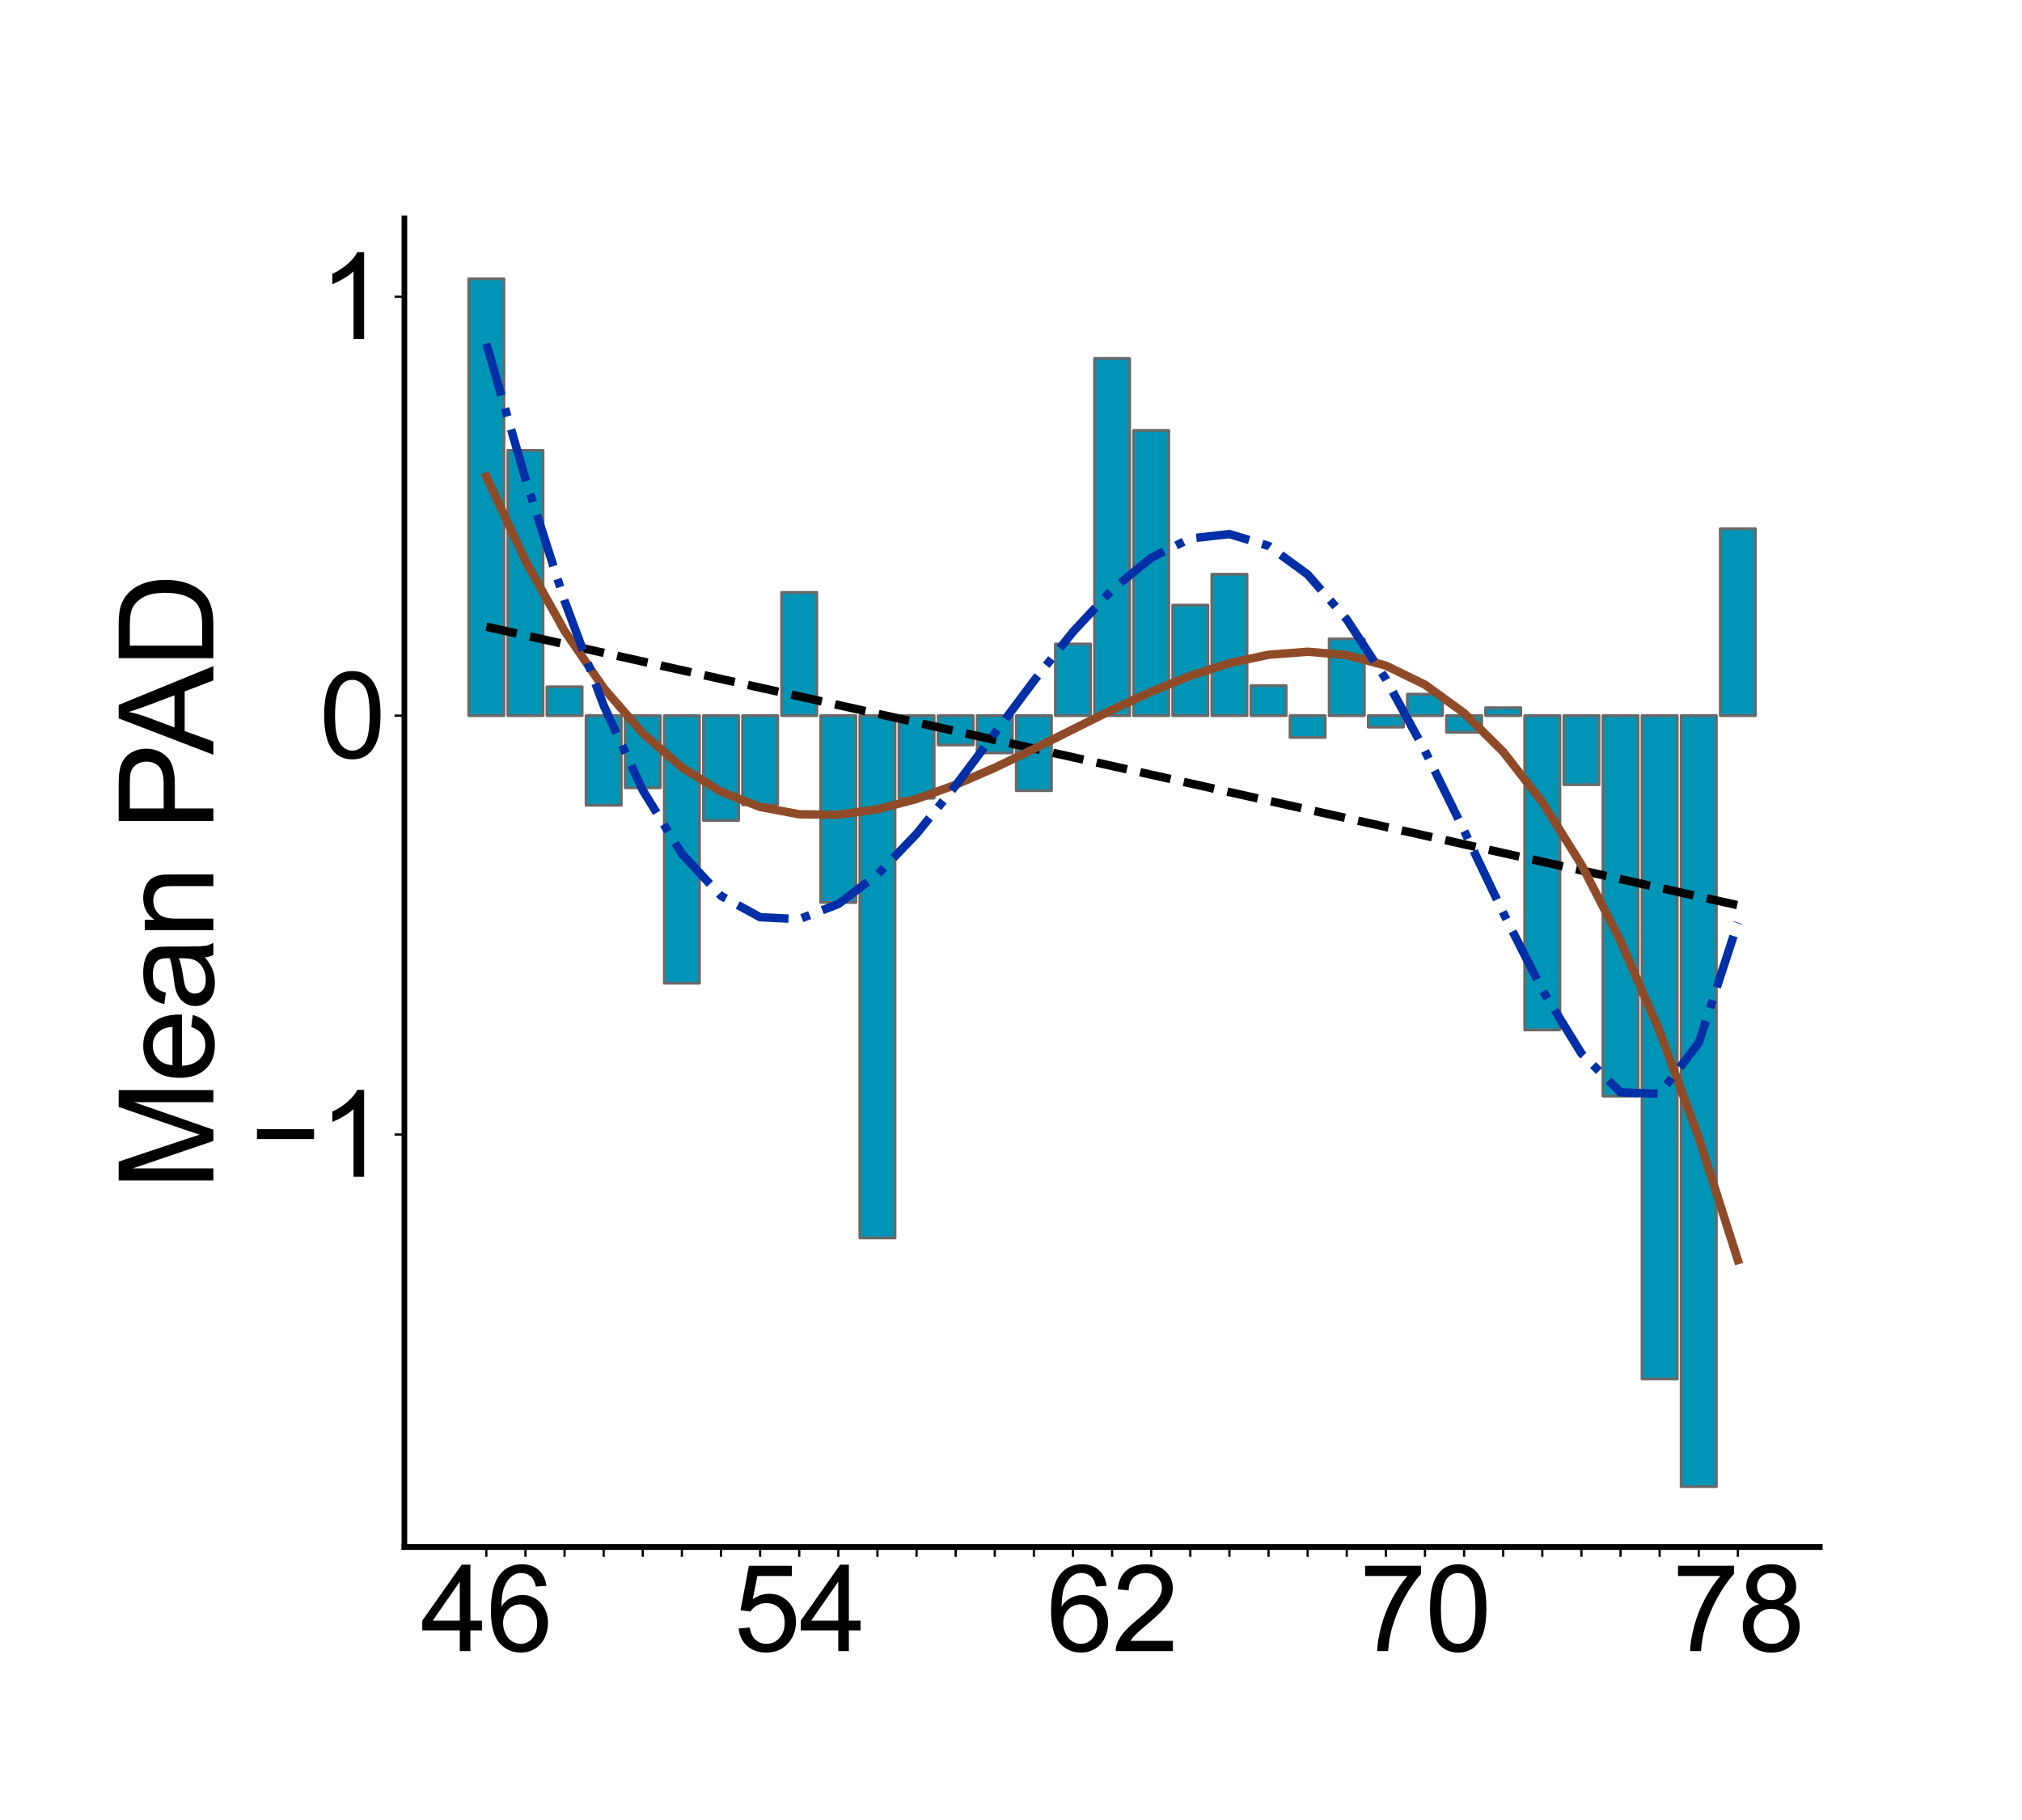 <?xml version="1.0" encoding="utf-8" standalone="no"?>
<!DOCTYPE svg PUBLIC "-//W3C//DTD SVG 1.1//EN"
  "http://www.w3.org/Graphics/SVG/1.1/DTD/svg11.dtd">
<svg xmlns:xlink="http://www.w3.org/1999/xlink" width="720pt" height="648pt" viewBox="0 0 720 648" xmlns="http://www.w3.org/2000/svg" version="1.1">
 <defs>
  <style type="text/css">*{stroke-linejoin: round; stroke-linecap: butt}</style>
 </defs>
 <g id="figure_1">
  <g id="patch_1">
   <path d="M 0 648 
L 720 648 
L 720 0 
L 0 0 
L 0 648 
z
" style="fill: none"/>
  </g>
  <g id="axes_1">
   <g id="patch_2">
    <path d="M 144 550.8 
L 648 550.8 
L 648 77.76 
L 144 77.76 
L 144 550.8 
z
" style="fill: none"/>
   </g>
   <g id="patch_3">
    <path d="M 166.909 254.801 
L 179.443 254.801 
L 179.443 99.262 
L 166.909 99.262 
z
" clip-path="url(#p1535249980)" style="fill: #0095b6; stroke: #696969; stroke-linejoin: miter"/>
   </g>
   <g id="patch_4">
    <path d="M 180.836 254.801 
L 193.369 254.801 
L 193.369 160.35 
L 180.836 160.35 
z
" clip-path="url(#p1535249980)" style="fill: #0095b6; stroke: #696969; stroke-linejoin: miter"/>
   </g>
   <g id="patch_5">
    <path d="M 194.762 254.801 
L 207.296 254.801 
L 207.296 244.539 
L 194.762 244.539 
z
" clip-path="url(#p1535249980)" style="fill: #0095b6; stroke: #696969; stroke-linejoin: miter"/>
   </g>
   <g id="patch_6">
    <path d="M 208.689 254.801 
L 221.222 254.801 
L 221.222 286.707 
L 208.689 286.707 
z
" clip-path="url(#p1535249980)" style="fill: #0095b6; stroke: #696969; stroke-linejoin: miter"/>
   </g>
   <g id="patch_7">
    <path d="M 222.615 254.801 
L 235.149 254.801 
L 235.149 280.5 
L 222.615 280.5 
z
" clip-path="url(#p1535249980)" style="fill: #0095b6; stroke: #696969; stroke-linejoin: miter"/>
   </g>
   <g id="patch_8">
    <path d="M 236.542 254.801 
L 249.075 254.801 
L 249.075 350.071 
L 236.542 350.071 
z
" clip-path="url(#p1535249980)" style="fill: #0095b6; stroke: #696969; stroke-linejoin: miter"/>
   </g>
   <g id="patch_9">
    <path d="M 250.468 254.801 
L 263.002 254.801 
L 263.002 292.127 
L 250.468 292.127 
z
" clip-path="url(#p1535249980)" style="fill: #0095b6; stroke: #696969; stroke-linejoin: miter"/>
   </g>
   <g id="patch_10">
    <path d="M 264.395 254.801 
L 276.928 254.801 
L 276.928 286.569 
L 264.395 286.569 
z
" clip-path="url(#p1535249980)" style="fill: #0095b6; stroke: #696969; stroke-linejoin: miter"/>
   </g>
   <g id="patch_11">
    <path d="M 278.321 254.801 
L 290.855 254.801 
L 290.855 210.912 
L 278.321 210.912 
z
" clip-path="url(#p1535249980)" style="fill: #0095b6; stroke: #696969; stroke-linejoin: miter"/>
   </g>
   <g id="patch_12">
    <path d="M 292.248 254.801 
L 304.781 254.801 
L 304.781 321.318 
L 292.248 321.318 
z
" clip-path="url(#p1535249980)" style="fill: #0095b6; stroke: #696969; stroke-linejoin: miter"/>
   </g>
   <g id="patch_13">
    <path d="M 306.174 254.801 
L 318.708 254.801 
L 318.708 440.773 
L 306.174 440.773 
z
" clip-path="url(#p1535249980)" style="fill: #0095b6; stroke: #696969; stroke-linejoin: miter"/>
   </g>
   <g id="patch_14">
    <path d="M 320.101 254.801 
L 332.634 254.801 
L 332.634 284.191 
L 320.101 284.191 
z
" clip-path="url(#p1535249980)" style="fill: #0095b6; stroke: #696969; stroke-linejoin: miter"/>
   </g>
   <g id="patch_15">
    <path d="M 334.027 254.801 
L 346.561 254.801 
L 346.561 265.253 
L 334.027 265.253 
z
" clip-path="url(#p1535249980)" style="fill: #0095b6; stroke: #696969; stroke-linejoin: miter"/>
   </g>
   <g id="patch_16">
    <path d="M 347.954 254.801 
L 360.487 254.801 
L 360.487 268.077 
L 347.954 268.077 
z
" clip-path="url(#p1535249980)" style="fill: #0095b6; stroke: #696969; stroke-linejoin: miter"/>
   </g>
   <g id="patch_17">
    <path d="M 361.88 254.801 
L 374.414 254.801 
L 374.414 281.504 
L 361.88 281.504 
z
" clip-path="url(#p1535249980)" style="fill: #0095b6; stroke: #696969; stroke-linejoin: miter"/>
   </g>
   <g id="patch_18">
    <path d="M 375.807 254.801 
L 388.34 254.801 
L 388.34 229.277 
L 375.807 229.277 
z
" clip-path="url(#p1535249980)" style="fill: #0095b6; stroke: #696969; stroke-linejoin: miter"/>
   </g>
   <g id="patch_19">
    <path d="M 389.733 254.801 
L 402.267 254.801 
L 402.267 127.591 
L 389.733 127.591 
z
" clip-path="url(#p1535249980)" style="fill: #0095b6; stroke: #696969; stroke-linejoin: miter"/>
   </g>
   <g id="patch_20">
    <path d="M 403.66 254.801 
L 416.193 254.801 
L 416.193 153.235 
L 403.66 153.235 
z
" clip-path="url(#p1535249980)" style="fill: #0095b6; stroke: #696969; stroke-linejoin: miter"/>
   </g>
   <g id="patch_21">
    <path d="M 417.586 254.801 
L 430.12 254.801 
L 430.12 215.449 
L 417.586 215.449 
z
" clip-path="url(#p1535249980)" style="fill: #0095b6; stroke: #696969; stroke-linejoin: miter"/>
   </g>
   <g id="patch_22">
    <path d="M 431.513 254.801 
L 444.046 254.801 
L 444.046 204.44 
L 431.513 204.44 
z
" clip-path="url(#p1535249980)" style="fill: #0095b6; stroke: #696969; stroke-linejoin: miter"/>
   </g>
   <g id="patch_23">
    <path d="M 445.439 254.801 
L 457.973 254.801 
L 457.973 244.115 
L 445.439 244.115 
z
" clip-path="url(#p1535249980)" style="fill: #0095b6; stroke: #696969; stroke-linejoin: miter"/>
   </g>
   <g id="patch_24">
    <path d="M 459.366 254.801 
L 471.899 254.801 
L 471.899 262.555 
L 459.366 262.555 
z
" clip-path="url(#p1535249980)" style="fill: #0095b6; stroke: #696969; stroke-linejoin: miter"/>
   </g>
   <g id="patch_25">
    <path d="M 473.292 254.801 
L 485.826 254.801 
L 485.826 227.473 
L 473.292 227.473 
z
" clip-path="url(#p1535249980)" style="fill: #0095b6; stroke: #696969; stroke-linejoin: miter"/>
   </g>
   <g id="patch_26">
    <path d="M 487.219 254.801 
L 499.752 254.801 
L 499.752 258.89 
L 487.219 258.89 
z
" clip-path="url(#p1535249980)" style="fill: #0095b6; stroke: #696969; stroke-linejoin: miter"/>
   </g>
   <g id="patch_27">
    <path d="M 501.145 254.801 
L 513.679 254.801 
L 513.679 247.142 
L 501.145 247.142 
z
" clip-path="url(#p1535249980)" style="fill: #0095b6; stroke: #696969; stroke-linejoin: miter"/>
   </g>
   <g id="patch_28">
    <path d="M 515.072 254.801 
L 527.605 254.801 
L 527.605 260.721 
L 515.072 260.721 
z
" clip-path="url(#p1535249980)" style="fill: #0095b6; stroke: #696969; stroke-linejoin: miter"/>
   </g>
   <g id="patch_29">
    <path d="M 528.998 254.801 
L 541.532 254.801 
L 541.532 251.99 
L 528.998 251.99 
z
" clip-path="url(#p1535249980)" style="fill: #0095b6; stroke: #696969; stroke-linejoin: miter"/>
   </g>
   <g id="patch_30">
    <path d="M 542.925 254.801 
L 555.458 254.801 
L 555.458 366.692 
L 542.925 366.692 
z
" clip-path="url(#p1535249980)" style="fill: #0095b6; stroke: #696969; stroke-linejoin: miter"/>
   </g>
   <g id="patch_31">
    <path d="M 556.851 254.801 
L 569.385 254.801 
L 569.385 279.379 
L 556.851 279.379 
z
" clip-path="url(#p1535249980)" style="fill: #0095b6; stroke: #696969; stroke-linejoin: miter"/>
   </g>
   <g id="patch_32">
    <path d="M 570.778 254.801 
L 583.311 254.801 
L 583.311 390.278 
L 570.778 390.278 
z
" clip-path="url(#p1535249980)" style="fill: #0095b6; stroke: #696969; stroke-linejoin: miter"/>
   </g>
   <g id="patch_33">
    <path d="M 584.704 254.801 
L 597.238 254.801 
L 597.238 490.95 
L 584.704 490.95 
z
" clip-path="url(#p1535249980)" style="fill: #0095b6; stroke: #696969; stroke-linejoin: miter"/>
   </g>
   <g id="patch_34">
    <path d="M 598.631 254.801 
L 611.164 254.801 
L 611.164 529.298 
L 598.631 529.298 
z
" clip-path="url(#p1535249980)" style="fill: #0095b6; stroke: #696969; stroke-linejoin: miter"/>
   </g>
   <g id="patch_35">
    <path d="M 612.557 254.801 
L 625.091 254.801 
L 625.091 188.267 
L 612.557 188.267 
z
" clip-path="url(#p1535249980)" style="fill: #0095b6; stroke: #696969; stroke-linejoin: miter"/>
   </g>
   <g id="matplotlib.axis_1">
    <g id="xtick_1">
     <g id="line2d_1">
      <defs>
       <path id="me3b16b4f31" d="M 0 0 
L 0 3.5 
" style="stroke: #000000; stroke-width: 0.8"/>
      </defs>
      <g>
       <use xlink:href="#me3b16b4f31" x="173.176" y="550.8" style="stroke: #000000; stroke-width: 0.8"/>
      </g>
     </g>
     <g id="text_1">
      <!-- 46 -->
      <g transform="translate(149.82 587.863)scale(0.42 -0.42)">
       <defs>
        <path id="ArialMT-34" d="M 2069 0 
L 2069 1097 
L 81 1097 
L 81 1613 
L 2172 4581 
L 2631 4581 
L 2631 1613 
L 3250 1613 
L 3250 1097 
L 2631 1097 
L 2631 0 
L 2069 0 
z
M 2069 1613 
L 2069 3678 
L 634 1613 
L 2069 1613 
z
" transform="scale(0.016)"/>
        <path id="ArialMT-36" d="M 3184 3459 
L 2625 3416 
Q 2550 3747 2413 3897 
Q 2184 4138 1850 4138 
Q 1581 4138 1378 3988 
Q 1113 3794 959 3422 
Q 806 3050 800 2363 
Q 1003 2672 1297 2822 
Q 1591 2972 1913 2972 
Q 2475 2972 2870 2558 
Q 3266 2144 3266 1488 
Q 3266 1056 3080 686 
Q 2894 316 2569 119 
Q 2244 -78 1831 -78 
Q 1128 -78 684 439 
Q 241 956 241 2144 
Q 241 3472 731 4075 
Q 1159 4600 1884 4600 
Q 2425 4600 2770 4297 
Q 3116 3994 3184 3459 
z
M 888 1484 
Q 888 1194 1011 928 
Q 1134 663 1356 523 
Q 1578 384 1822 384 
Q 2178 384 2434 671 
Q 2691 959 2691 1453 
Q 2691 1928 2437 2201 
Q 2184 2475 1800 2475 
Q 1419 2475 1153 2201 
Q 888 1928 888 1484 
z
" transform="scale(0.016)"/>
       </defs>
       <use xlink:href="#ArialMT-34"/>
       <use xlink:href="#ArialMT-36" x="55.615"/>
      </g>
     </g>
    </g>
    <g id="xtick_2">
     <g id="line2d_2">
      <g>
       <use xlink:href="#me3b16b4f31" x="187.103" y="550.8" style="stroke: #000000; stroke-width: 0.8"/>
      </g>
     </g>
    </g>
    <g id="xtick_3">
     <g id="line2d_3">
      <g>
       <use xlink:href="#me3b16b4f31" x="201.029" y="550.8" style="stroke: #000000; stroke-width: 0.8"/>
      </g>
     </g>
    </g>
    <g id="xtick_4">
     <g id="line2d_4">
      <g>
       <use xlink:href="#me3b16b4f31" x="214.956" y="550.8" style="stroke: #000000; stroke-width: 0.8"/>
      </g>
     </g>
    </g>
    <g id="xtick_5">
     <g id="line2d_5">
      <g>
       <use xlink:href="#me3b16b4f31" x="228.882" y="550.8" style="stroke: #000000; stroke-width: 0.8"/>
      </g>
     </g>
    </g>
    <g id="xtick_6">
     <g id="line2d_6">
      <g>
       <use xlink:href="#me3b16b4f31" x="242.809" y="550.8" style="stroke: #000000; stroke-width: 0.8"/>
      </g>
     </g>
    </g>
    <g id="xtick_7">
     <g id="line2d_7">
      <g>
       <use xlink:href="#me3b16b4f31" x="256.735" y="550.8" style="stroke: #000000; stroke-width: 0.8"/>
      </g>
     </g>
    </g>
    <g id="xtick_8">
     <g id="line2d_8">
      <g>
       <use xlink:href="#me3b16b4f31" x="270.662" y="550.8" style="stroke: #000000; stroke-width: 0.8"/>
      </g>
     </g>
    </g>
    <g id="xtick_9">
     <g id="line2d_9">
      <g>
       <use xlink:href="#me3b16b4f31" x="284.588" y="550.8" style="stroke: #000000; stroke-width: 0.8"/>
      </g>
     </g>
     <g id="text_2">
      <!-- 54 -->
      <g transform="translate(261.232 587.863)scale(0.42 -0.42)">
       <defs>
        <path id="ArialMT-35" d="M 266 1200 
L 856 1250 
Q 922 819 1161 601 
Q 1400 384 1738 384 
Q 2144 384 2425 690 
Q 2706 997 2706 1503 
Q 2706 1984 2436 2262 
Q 2166 2541 1728 2541 
Q 1456 2541 1237 2417 
Q 1019 2294 894 2097 
L 366 2166 
L 809 4519 
L 3088 4519 
L 3088 3981 
L 1259 3981 
L 1013 2750 
Q 1425 3038 1878 3038 
Q 2478 3038 2890 2622 
Q 3303 2206 3303 1553 
Q 3303 931 2941 478 
Q 2500 -78 1738 -78 
Q 1113 -78 717 272 
Q 322 622 266 1200 
z
" transform="scale(0.016)"/>
       </defs>
       <use xlink:href="#ArialMT-35"/>
       <use xlink:href="#ArialMT-34" x="55.615"/>
      </g>
     </g>
    </g>
    <g id="xtick_10">
     <g id="line2d_10">
      <g>
       <use xlink:href="#me3b16b4f31" x="298.515" y="550.8" style="stroke: #000000; stroke-width: 0.8"/>
      </g>
     </g>
    </g>
    <g id="xtick_11">
     <g id="line2d_11">
      <g>
       <use xlink:href="#me3b16b4f31" x="312.441" y="550.8" style="stroke: #000000; stroke-width: 0.8"/>
      </g>
     </g>
    </g>
    <g id="xtick_12">
     <g id="line2d_12">
      <g>
       <use xlink:href="#me3b16b4f31" x="326.368" y="550.8" style="stroke: #000000; stroke-width: 0.8"/>
      </g>
     </g>
    </g>
    <g id="xtick_13">
     <g id="line2d_13">
      <g>
       <use xlink:href="#me3b16b4f31" x="340.294" y="550.8" style="stroke: #000000; stroke-width: 0.8"/>
      </g>
     </g>
    </g>
    <g id="xtick_14">
     <g id="line2d_14">
      <g>
       <use xlink:href="#me3b16b4f31" x="354.221" y="550.8" style="stroke: #000000; stroke-width: 0.8"/>
      </g>
     </g>
    </g>
    <g id="xtick_15">
     <g id="line2d_15">
      <g>
       <use xlink:href="#me3b16b4f31" x="368.147" y="550.8" style="stroke: #000000; stroke-width: 0.8"/>
      </g>
     </g>
    </g>
    <g id="xtick_16">
     <g id="line2d_16">
      <g>
       <use xlink:href="#me3b16b4f31" x="382.074" y="550.8" style="stroke: #000000; stroke-width: 0.8"/>
      </g>
     </g>
    </g>
    <g id="xtick_17">
     <g id="line2d_17">
      <g>
       <use xlink:href="#me3b16b4f31" x="396" y="550.8" style="stroke: #000000; stroke-width: 0.8"/>
      </g>
     </g>
     <g id="text_3">
      <!-- 62 -->
      <g transform="translate(372.644 587.863)scale(0.42 -0.42)">
       <defs>
        <path id="ArialMT-32" d="M 3222 541 
L 3222 0 
L 194 0 
Q 188 203 259 391 
Q 375 700 629 1000 
Q 884 1300 1366 1694 
Q 2113 2306 2375 2664 
Q 2638 3022 2638 3341 
Q 2638 3675 2398 3904 
Q 2159 4134 1775 4134 
Q 1369 4134 1125 3890 
Q 881 3647 878 3216 
L 300 3275 
Q 359 3922 746 4261 
Q 1134 4600 1788 4600 
Q 2447 4600 2831 4234 
Q 3216 3869 3216 3328 
Q 3216 3053 3103 2787 
Q 2991 2522 2730 2228 
Q 2469 1934 1863 1422 
Q 1356 997 1212 845 
Q 1069 694 975 541 
L 3222 541 
z
" transform="scale(0.016)"/>
       </defs>
       <use xlink:href="#ArialMT-36"/>
       <use xlink:href="#ArialMT-32" x="55.615"/>
      </g>
     </g>
    </g>
    <g id="xtick_18">
     <g id="line2d_18">
      <g>
       <use xlink:href="#me3b16b4f31" x="409.926" y="550.8" style="stroke: #000000; stroke-width: 0.8"/>
      </g>
     </g>
    </g>
    <g id="xtick_19">
     <g id="line2d_19">
      <g>
       <use xlink:href="#me3b16b4f31" x="423.853" y="550.8" style="stroke: #000000; stroke-width: 0.8"/>
      </g>
     </g>
    </g>
    <g id="xtick_20">
     <g id="line2d_20">
      <g>
       <use xlink:href="#me3b16b4f31" x="437.779" y="550.8" style="stroke: #000000; stroke-width: 0.8"/>
      </g>
     </g>
    </g>
    <g id="xtick_21">
     <g id="line2d_21">
      <g>
       <use xlink:href="#me3b16b4f31" x="451.706" y="550.8" style="stroke: #000000; stroke-width: 0.8"/>
      </g>
     </g>
    </g>
    <g id="xtick_22">
     <g id="line2d_22">
      <g>
       <use xlink:href="#me3b16b4f31" x="465.632" y="550.8" style="stroke: #000000; stroke-width: 0.8"/>
      </g>
     </g>
    </g>
    <g id="xtick_23">
     <g id="line2d_23">
      <g>
       <use xlink:href="#me3b16b4f31" x="479.559" y="550.8" style="stroke: #000000; stroke-width: 0.8"/>
      </g>
     </g>
    </g>
    <g id="xtick_24">
     <g id="line2d_24">
      <g>
       <use xlink:href="#me3b16b4f31" x="493.485" y="550.8" style="stroke: #000000; stroke-width: 0.8"/>
      </g>
     </g>
    </g>
    <g id="xtick_25">
     <g id="line2d_25">
      <g>
       <use xlink:href="#me3b16b4f31" x="507.412" y="550.8" style="stroke: #000000; stroke-width: 0.8"/>
      </g>
     </g>
     <g id="text_4">
      <!-- 70 -->
      <g transform="translate(484.056 587.863)scale(0.42 -0.42)">
       <defs>
        <path id="ArialMT-37" d="M 303 3981 
L 303 4522 
L 3269 4522 
L 3269 4084 
Q 2831 3619 2401 2847 
Q 1972 2075 1738 1259 
Q 1569 684 1522 0 
L 944 0 
Q 953 541 1156 1306 
Q 1359 2072 1739 2783 
Q 2119 3494 2547 3981 
L 303 3981 
z
" transform="scale(0.016)"/>
        <path id="ArialMT-30" d="M 266 2259 
Q 266 3072 433 3567 
Q 600 4063 929 4331 
Q 1259 4600 1759 4600 
Q 2128 4600 2406 4451 
Q 2684 4303 2865 4023 
Q 3047 3744 3150 3342 
Q 3253 2941 3253 2259 
Q 3253 1453 3087 958 
Q 2922 463 2592 192 
Q 2263 -78 1759 -78 
Q 1097 -78 719 397 
Q 266 969 266 2259 
z
M 844 2259 
Q 844 1131 1108 757 
Q 1372 384 1759 384 
Q 2147 384 2411 759 
Q 2675 1134 2675 2259 
Q 2675 3391 2411 3762 
Q 2147 4134 1753 4134 
Q 1366 4134 1134 3806 
Q 844 3388 844 2259 
z
" transform="scale(0.016)"/>
       </defs>
       <use xlink:href="#ArialMT-37"/>
       <use xlink:href="#ArialMT-30" x="55.615"/>
      </g>
     </g>
    </g>
    <g id="xtick_26">
     <g id="line2d_26">
      <g>
       <use xlink:href="#me3b16b4f31" x="521.338" y="550.8" style="stroke: #000000; stroke-width: 0.8"/>
      </g>
     </g>
    </g>
    <g id="xtick_27">
     <g id="line2d_27">
      <g>
       <use xlink:href="#me3b16b4f31" x="535.265" y="550.8" style="stroke: #000000; stroke-width: 0.8"/>
      </g>
     </g>
    </g>
    <g id="xtick_28">
     <g id="line2d_28">
      <g>
       <use xlink:href="#me3b16b4f31" x="549.191" y="550.8" style="stroke: #000000; stroke-width: 0.8"/>
      </g>
     </g>
    </g>
    <g id="xtick_29">
     <g id="line2d_29">
      <g>
       <use xlink:href="#me3b16b4f31" x="563.118" y="550.8" style="stroke: #000000; stroke-width: 0.8"/>
      </g>
     </g>
    </g>
    <g id="xtick_30">
     <g id="line2d_30">
      <g>
       <use xlink:href="#me3b16b4f31" x="577.044" y="550.8" style="stroke: #000000; stroke-width: 0.8"/>
      </g>
     </g>
    </g>
    <g id="xtick_31">
     <g id="line2d_31">
      <g>
       <use xlink:href="#me3b16b4f31" x="590.971" y="550.8" style="stroke: #000000; stroke-width: 0.8"/>
      </g>
     </g>
    </g>
    <g id="xtick_32">
     <g id="line2d_32">
      <g>
       <use xlink:href="#me3b16b4f31" x="604.897" y="550.8" style="stroke: #000000; stroke-width: 0.8"/>
      </g>
     </g>
    </g>
    <g id="xtick_33">
     <g id="line2d_33">
      <g>
       <use xlink:href="#me3b16b4f31" x="618.824" y="550.8" style="stroke: #000000; stroke-width: 0.8"/>
      </g>
     </g>
     <g id="text_5">
      <!-- 78 -->
      <g transform="translate(595.468 587.863)scale(0.42 -0.42)">
       <defs>
        <path id="ArialMT-38" d="M 1131 2484 
Q 781 2613 612 2850 
Q 444 3088 444 3419 
Q 444 3919 803 4259 
Q 1163 4600 1759 4600 
Q 2359 4600 2725 4251 
Q 3091 3903 3091 3403 
Q 3091 3084 2923 2848 
Q 2756 2613 2416 2484 
Q 2838 2347 3058 2040 
Q 3278 1734 3278 1309 
Q 3278 722 2862 322 
Q 2447 -78 1769 -78 
Q 1091 -78 675 323 
Q 259 725 259 1325 
Q 259 1772 486 2073 
Q 713 2375 1131 2484 
z
M 1019 3438 
Q 1019 3113 1228 2906 
Q 1438 2700 1772 2700 
Q 2097 2700 2305 2904 
Q 2513 3109 2513 3406 
Q 2513 3716 2298 3927 
Q 2084 4138 1766 4138 
Q 1444 4138 1231 3931 
Q 1019 3725 1019 3438 
z
M 838 1322 
Q 838 1081 952 856 
Q 1066 631 1291 507 
Q 1516 384 1775 384 
Q 2178 384 2440 643 
Q 2703 903 2703 1303 
Q 2703 1709 2433 1975 
Q 2163 2241 1756 2241 
Q 1359 2241 1098 1978 
Q 838 1716 838 1322 
z
" transform="scale(0.016)"/>
       </defs>
       <use xlink:href="#ArialMT-37"/>
       <use xlink:href="#ArialMT-38" x="55.615"/>
      </g>
     </g>
    </g>
   </g>
   <g id="matplotlib.axis_2">
    <g id="ytick_1">
     <g id="line2d_34">
      <defs>
       <path id="m23316211fb" d="M 0 0 
L -3.5 0 
" style="stroke: #000000; stroke-width: 0.8"/>
      </defs>
      <g>
       <use xlink:href="#m23316211fb" x="144" y="403.94" style="stroke: #000000; stroke-width: 0.8"/>
      </g>
     </g>
     <g id="text_6">
      <!-- −1 -->
      <g transform="translate(89.113 418.971)scale(0.42 -0.42)">
       <defs>
        <path id="ArialMT-2212" d="M 3381 1997 
L 356 1997 
L 356 2522 
L 3381 2522 
L 3381 1997 
z
" transform="scale(0.016)"/>
        <path id="ArialMT-31" d="M 2384 0 
L 1822 0 
L 1822 3584 
Q 1619 3391 1289 3197 
Q 959 3003 697 2906 
L 697 3450 
Q 1169 3672 1522 3987 
Q 1875 4303 2022 4600 
L 2384 4600 
L 2384 0 
z
" transform="scale(0.016)"/>
       </defs>
       <use xlink:href="#ArialMT-2212"/>
       <use xlink:href="#ArialMT-31" x="58.398"/>
      </g>
     </g>
    </g>
    <g id="ytick_2">
     <g id="line2d_35">
      <g>
       <use xlink:href="#m23316211fb" x="144" y="254.801" style="stroke: #000000; stroke-width: 0.8"/>
      </g>
     </g>
     <g id="text_7">
      <!-- 0 -->
      <g transform="translate(113.644 269.833)scale(0.42 -0.42)">
       <use xlink:href="#ArialMT-30"/>
      </g>
     </g>
    </g>
    <g id="ytick_3">
     <g id="line2d_36">
      <g>
       <use xlink:href="#m23316211fb" x="144" y="105.662" style="stroke: #000000; stroke-width: 0.8"/>
      </g>
     </g>
     <g id="text_8">
      <!-- 1 -->
      <g transform="translate(113.644 120.694)scale(0.42 -0.42)">
       <use xlink:href="#ArialMT-31"/>
      </g>
     </g>
    </g>
    <g id="text_9">
     <!-- Mean PAD -->
     <g transform="translate(75.971 423.796)rotate(-90)scale(0.46 -0.46)">
      <defs>
       <path id="ArialMT-4d" d="M 475 0 
L 475 4581 
L 1388 4581 
L 2472 1338 
Q 2622 884 2691 659 
Q 2769 909 2934 1394 
L 4031 4581 
L 4847 4581 
L 4847 0 
L 4263 0 
L 4263 3834 
L 2931 0 
L 2384 0 
L 1059 3900 
L 1059 0 
L 475 0 
z
" transform="scale(0.016)"/>
       <path id="ArialMT-65" d="M 2694 1069 
L 3275 997 
Q 3138 488 2766 206 
Q 2394 -75 1816 -75 
Q 1088 -75 661 373 
Q 234 822 234 1631 
Q 234 2469 665 2931 
Q 1097 3394 1784 3394 
Q 2450 3394 2872 2941 
Q 3294 2488 3294 1666 
Q 3294 1616 3291 1516 
L 816 1516 
Q 847 969 1125 678 
Q 1403 388 1819 388 
Q 2128 388 2347 550 
Q 2566 713 2694 1069 
z
M 847 1978 
L 2700 1978 
Q 2663 2397 2488 2606 
Q 2219 2931 1791 2931 
Q 1403 2931 1139 2672 
Q 875 2413 847 1978 
z
" transform="scale(0.016)"/>
       <path id="ArialMT-61" d="M 2588 409 
Q 2275 144 1986 34 
Q 1697 -75 1366 -75 
Q 819 -75 525 192 
Q 231 459 231 875 
Q 231 1119 342 1320 
Q 453 1522 633 1644 
Q 813 1766 1038 1828 
Q 1203 1872 1538 1913 
Q 2219 1994 2541 2106 
Q 2544 2222 2544 2253 
Q 2544 2597 2384 2738 
Q 2169 2928 1744 2928 
Q 1347 2928 1158 2789 
Q 969 2650 878 2297 
L 328 2372 
Q 403 2725 575 2942 
Q 747 3159 1072 3276 
Q 1397 3394 1825 3394 
Q 2250 3394 2515 3294 
Q 2781 3194 2906 3042 
Q 3031 2891 3081 2659 
Q 3109 2516 3109 2141 
L 3109 1391 
Q 3109 606 3145 398 
Q 3181 191 3288 0 
L 2700 0 
Q 2613 175 2588 409 
z
M 2541 1666 
Q 2234 1541 1622 1453 
Q 1275 1403 1131 1340 
Q 988 1278 909 1158 
Q 831 1038 831 891 
Q 831 666 1001 516 
Q 1172 366 1500 366 
Q 1825 366 2078 508 
Q 2331 650 2450 897 
Q 2541 1088 2541 1459 
L 2541 1666 
z
" transform="scale(0.016)"/>
       <path id="ArialMT-6e" d="M 422 0 
L 422 3319 
L 928 3319 
L 928 2847 
Q 1294 3394 1984 3394 
Q 2284 3394 2536 3286 
Q 2788 3178 2913 3003 
Q 3038 2828 3088 2588 
Q 3119 2431 3119 2041 
L 3119 0 
L 2556 0 
L 2556 2019 
Q 2556 2363 2490 2533 
Q 2425 2703 2258 2804 
Q 2091 2906 1866 2906 
Q 1506 2906 1245 2678 
Q 984 2450 984 1813 
L 984 0 
L 422 0 
z
" transform="scale(0.016)"/>
       <path id="ArialMT-20" transform="scale(0.016)"/>
       <path id="ArialMT-50" d="M 494 0 
L 494 4581 
L 2222 4581 
Q 2678 4581 2919 4538 
Q 3256 4481 3484 4323 
Q 3713 4166 3852 3881 
Q 3991 3597 3991 3256 
Q 3991 2672 3619 2267 
Q 3247 1863 2275 1863 
L 1100 1863 
L 1100 0 
L 494 0 
z
M 1100 2403 
L 2284 2403 
Q 2872 2403 3119 2622 
Q 3366 2841 3366 3238 
Q 3366 3525 3220 3729 
Q 3075 3934 2838 4000 
Q 2684 4041 2272 4041 
L 1100 4041 
L 1100 2403 
z
" transform="scale(0.016)"/>
       <path id="ArialMT-41" d="M -9 0 
L 1750 4581 
L 2403 4581 
L 4278 0 
L 3588 0 
L 3053 1388 
L 1138 1388 
L 634 0 
L -9 0 
z
M 1313 1881 
L 2866 1881 
L 2388 3150 
Q 2169 3728 2063 4100 
Q 1975 3659 1816 3225 
L 1313 1881 
z
" transform="scale(0.016)"/>
       <path id="ArialMT-44" d="M 494 0 
L 494 4581 
L 2072 4581 
Q 2606 4581 2888 4516 
Q 3281 4425 3559 4188 
Q 3922 3881 4101 3404 
Q 4281 2928 4281 2316 
Q 4281 1794 4159 1391 
Q 4038 988 3847 723 
Q 3656 459 3429 307 
Q 3203 156 2883 78 
Q 2563 0 2147 0 
L 494 0 
z
M 1100 541 
L 2078 541 
Q 2531 541 2789 625 
Q 3047 709 3200 863 
Q 3416 1078 3536 1442 
Q 3656 1806 3656 2325 
Q 3656 3044 3420 3430 
Q 3184 3816 2847 3947 
Q 2603 4041 2063 4041 
L 1100 4041 
L 1100 541 
z
" transform="scale(0.016)"/>
      </defs>
      <use xlink:href="#ArialMT-4d"/>
      <use xlink:href="#ArialMT-65" x="83.301"/>
      <use xlink:href="#ArialMT-61" x="138.916"/>
      <use xlink:href="#ArialMT-6e" x="194.531"/>
      <use xlink:href="#ArialMT-20" x="250.146"/>
      <use xlink:href="#ArialMT-50" x="277.93"/>
      <use xlink:href="#ArialMT-41" x="337.254"/>
      <use xlink:href="#ArialMT-44" x="403.953"/>
     </g>
    </g>
   </g>
   <g id="line2d_37">
    <path d="M 173.176 223.146 
L 187.103 226.245 
L 201.029 229.343 
L 214.956 232.442 
L 228.882 235.541 
L 242.809 238.639 
L 256.735 241.738 
L 270.662 244.836 
L 284.588 247.935 
L 298.515 251.034 
L 312.441 254.132 
L 326.368 257.231 
L 340.294 260.33 
L 354.221 263.428 
L 368.147 266.527 
L 382.074 269.626 
L 396 272.724 
L 409.926 275.823 
L 423.853 278.921 
L 437.779 282.02 
L 451.706 285.119 
L 465.632 288.217 
L 479.559 291.316 
L 493.485 294.415 
L 507.412 297.513 
L 521.338 300.612 
L 535.265 303.71 
L 549.191 306.809 
L 563.118 309.908 
L 577.044 313.006 
L 590.971 316.105 
L 604.897 319.204 
L 618.824 322.302 
" clip-path="url(#p1535249980)" style="fill: none; stroke-dasharray: 11.1,4.8; stroke-dashoffset: 0; stroke: #000000; stroke-width: 3"/>
   </g>
   <g id="line2d_38">
    <path d="M 173.176 169.645 
L 187.103 199.638 
L 201.029 224.632 
L 214.956 244.989 
L 228.882 261.074 
L 242.809 273.247 
L 256.735 281.872 
L 270.662 287.311 
L 284.588 289.927 
L 298.515 290.083 
L 312.441 288.141 
L 326.368 284.464 
L 340.294 279.415 
L 354.221 273.355 
L 368.147 266.649 
L 382.074 259.658 
L 396 252.745 
L 409.926 246.272 
L 423.853 240.603 
L 437.779 236.1 
L 451.706 233.126 
L 465.632 232.043 
L 479.559 233.214 
L 493.485 237.002 
L 507.412 243.768 
L 521.338 253.877 
L 535.265 267.69 
L 549.191 285.57 
L 563.118 307.88 
L 577.044 334.982 
L 590.971 367.24 
L 604.897 405.015 
L 618.824 448.67 
" clip-path="url(#p1535249980)" style="fill: none; stroke: #8f4b28; stroke-width: 3; stroke-linecap: square"/>
   </g>
   <g id="line2d_39">
    <path d="M 173.176 122.318 
L 187.103 170.504 
L 201.029 213.919 
L 214.956 251.175 
L 228.882 281.362 
L 242.809 303.998 
L 256.735 318.984 
L 270.662 326.562 
L 284.588 327.264 
L 298.515 321.874 
L 312.441 311.371 
L 326.368 296.897 
L 340.294 279.699 
L 354.221 261.093 
L 368.147 242.411 
L 382.074 224.961 
L 396 209.978 
L 409.926 198.581 
L 423.853 191.724 
L 437.779 190.153 
L 451.706 194.361 
L 465.632 204.54 
L 479.559 220.536 
L 493.485 241.805 
L 507.412 267.366 
L 521.338 295.757 
L 535.265 324.985 
L 549.191 352.488 
L 563.118 375.081 
L 577.044 388.916 
L 590.971 389.436 
L 604.897 371.327 
L 618.824 328.472 
" clip-path="url(#p1535249980)" style="fill: none; stroke-dasharray: 19.2,4.8,3,4.8; stroke-dashoffset: 0; stroke: #002fa7; stroke-width: 3"/>
   </g>
   <g id="patch_36">
    <path d="M 144 550.8 
L 144 77.76 
" style="fill: none; stroke: #000000; stroke-width: 2; stroke-linejoin: miter; stroke-linecap: square"/>
   </g>
   <g id="patch_37">
    <path d="M 144 550.8 
L 648 550.8 
" style="fill: none; stroke: #000000; stroke-width: 2; stroke-linejoin: miter; stroke-linecap: square"/>
   </g>
  </g>
 </g>
 <defs>
  <clipPath id="p1535249980">
   <rect x="144" y="77.76" width="504" height="473.04"/>
  </clipPath>
 </defs>
</svg>
